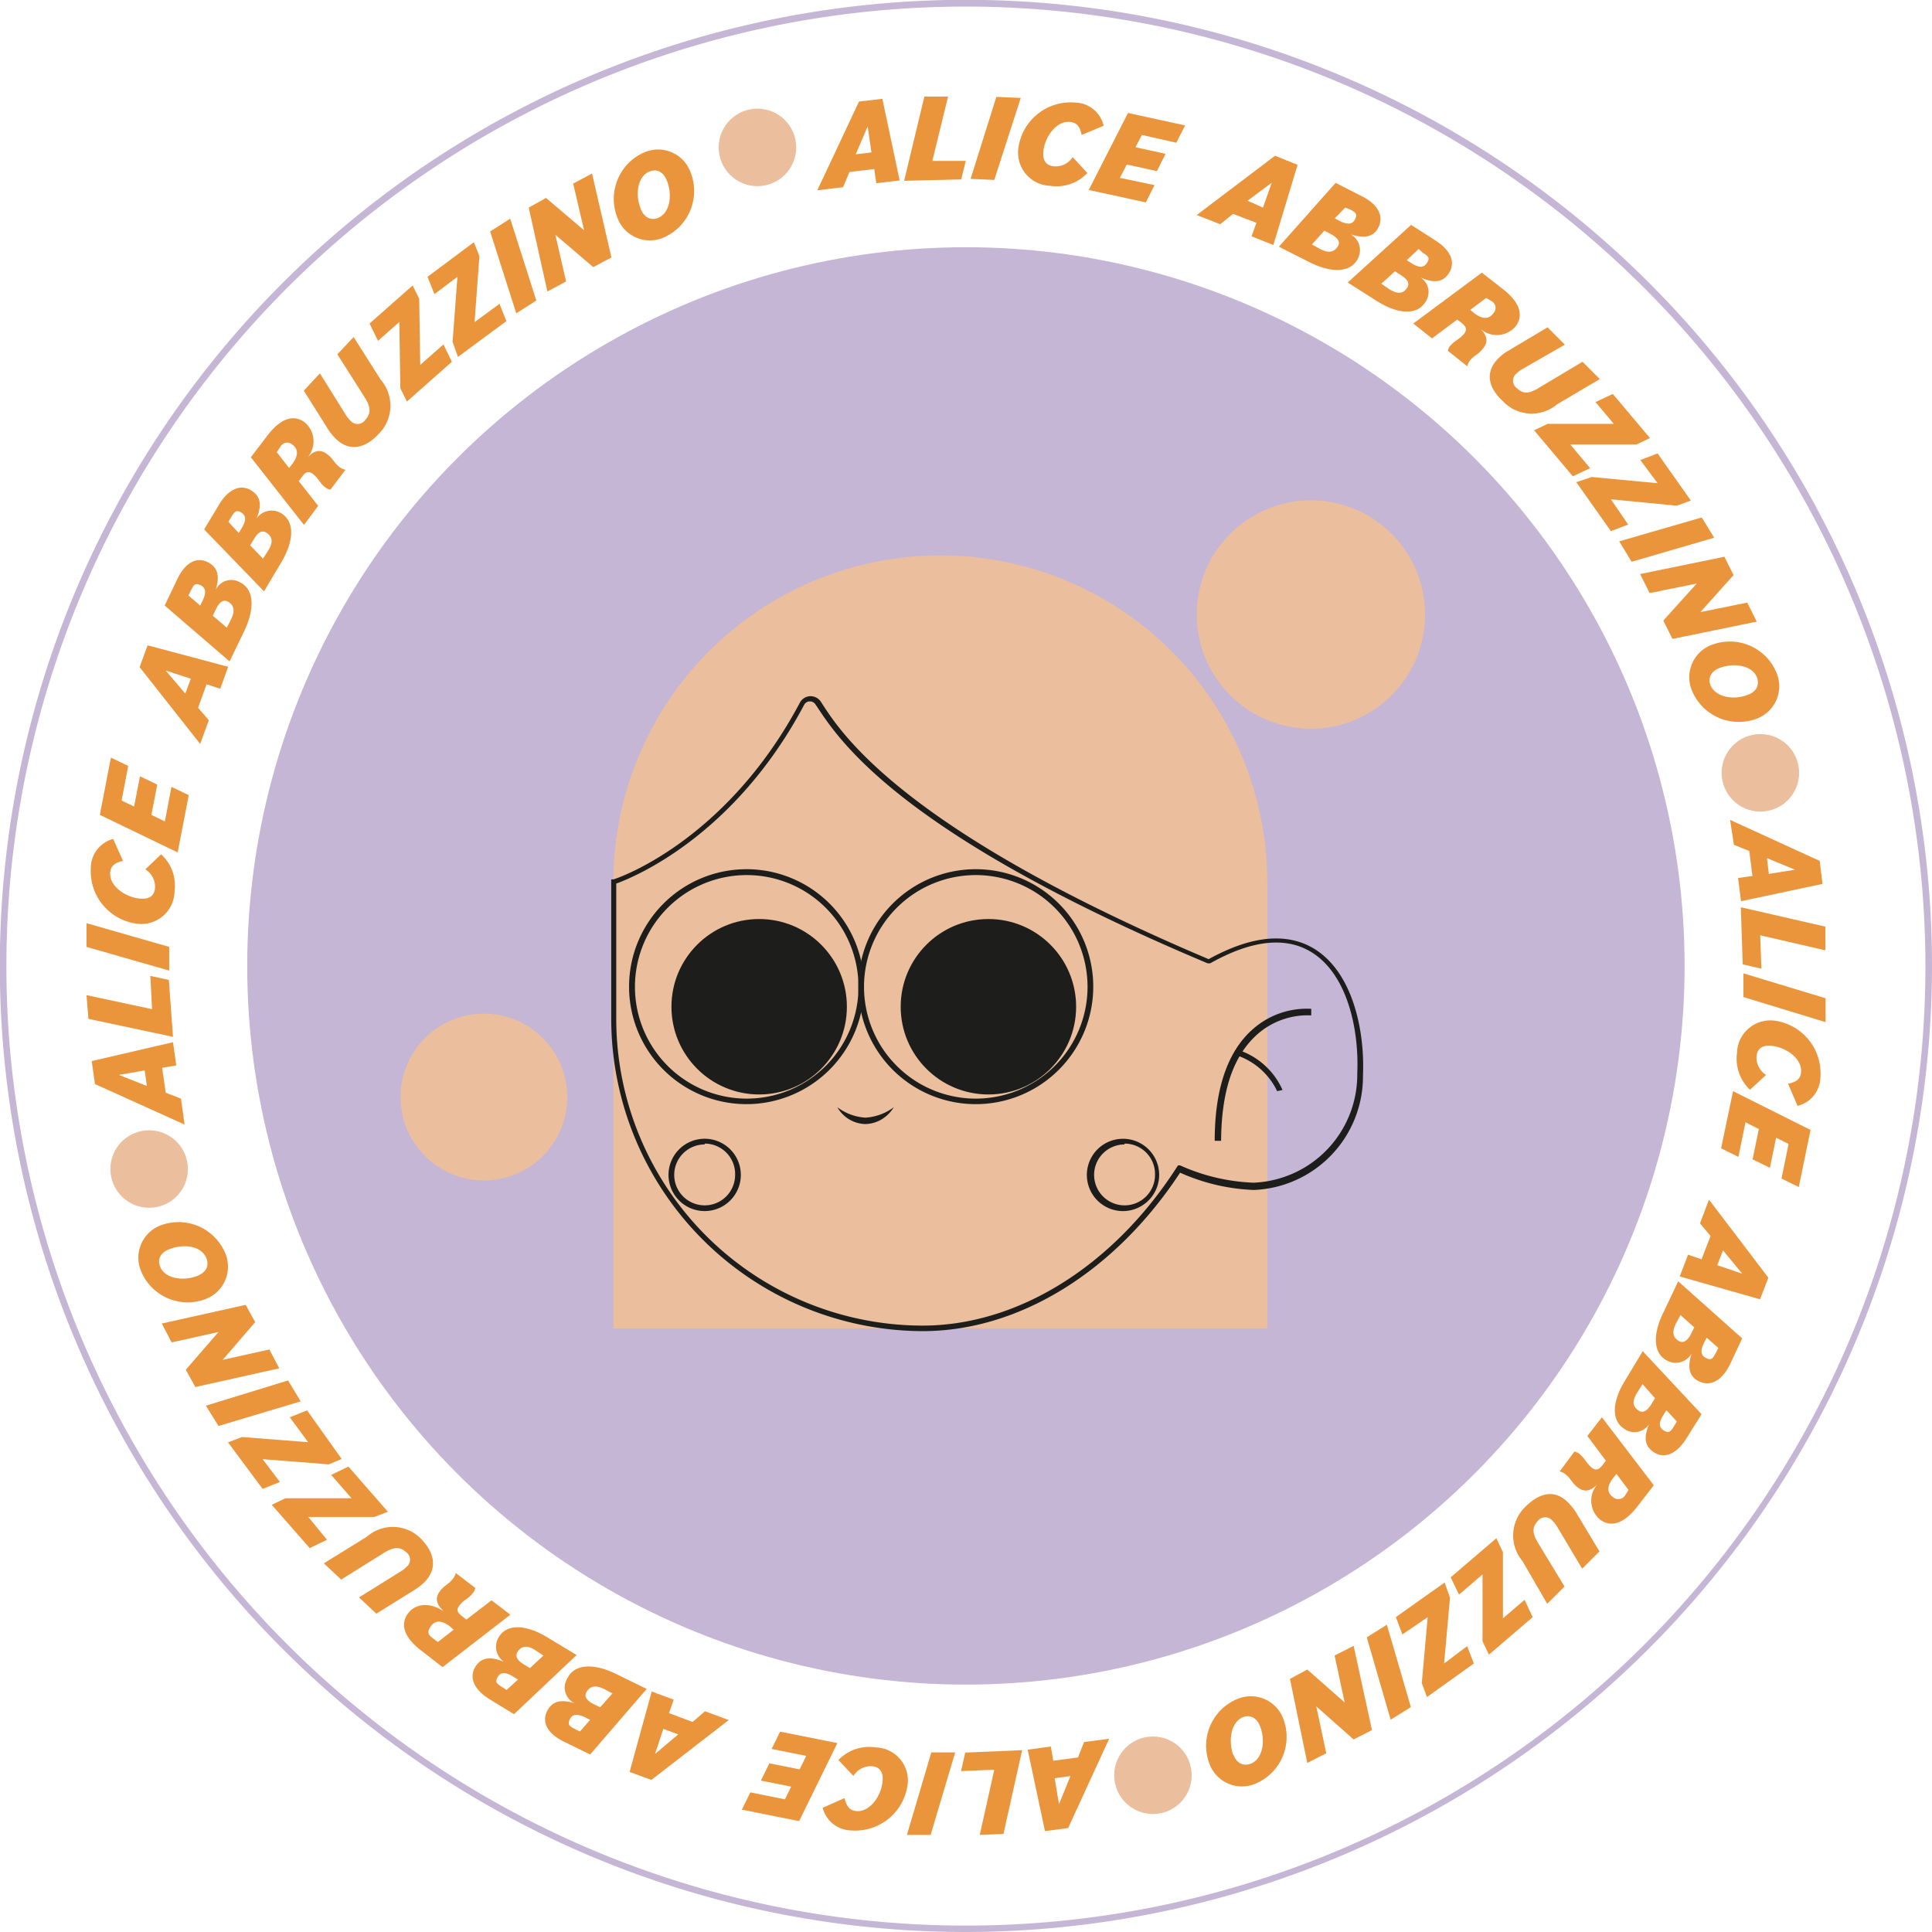 <svg xmlns="http://www.w3.org/2000/svg" viewBox="0 0 111.67 111.67"><defs><style>.cls-1{fill:#c4b6d4;}.cls-2{fill:#ea953b;}.cls-3{fill:#ebbe9e;}.cls-4{fill:#1d1e1b;}</style></defs><g id="Layer_2" data-name="Layer 2"><g id="Livello_2" data-name="Livello 2"><path class="cls-1" d="M55.83,111.67a55.84,55.84,0,1,1,55.84-55.84A55.9,55.9,0,0,1,55.83,111.67ZM55.83.38a55.46,55.46,0,1,0,55.46,55.45A55.51,55.51,0,0,0,55.83.38Z"/><circle class="cls-1" cx="55.83" cy="55.83" r="41.54"/><path class="cls-2" d="M49.65,5.87,51,5.71l1,4.72-1.35.16-.12-.82-1.43.17-.37.88L47.24,11Zm-.19,3.05.91-.11-.22-1.5Z"/><path class="cls-2" d="M53.43,5.58l1.37,0L53.89,9.3l1.93,0-.26,1.07-3.3.08Z"/><path class="cls-2" d="M57.59,5.6,59,5.66,57.47,10.4l-1.37-.06Z"/><path class="cls-2" d="M58.87,8.51a3.05,3.05,0,0,1,3.3-2.58,1.72,1.72,0,0,1,1.62,1.34l-1.27.53c-.1-.52-.31-.71-.65-.75-.78-.1-1.46.82-1.56,1.67-.06.53.13.84.59.89A1.16,1.16,0,0,0,62,9.08l.85.92a2.43,2.43,0,0,1-2.14.74A1.92,1.92,0,0,1,58.87,8.51Z"/><path class="cls-2" d="M65.2,6.53l3.3.72-.51,1L66,7.8l-.37.71,1.74.38-.5,1-1.74-.38-.4.77,2,.42-.5,1-3.3-.72Z"/><path class="cls-2" d="M73.7,9,75,9.53,73.6,14.16l-1.26-.5.28-.78-1.35-.52-.74.6-1.36-.53Zm-1.59,2.6L73,12l.51-1.44Z"/><path class="cls-2" d="M77.2,10.57l1.49.76c1,.49,1.28,1.17,1,1.78s-.85.68-1.61.44h0a1.05,1.05,0,0,1,.4,1.41c-.41.81-1.53.84-2.82.18l-1.74-.88Zm-.88,3.83c.55.28.82.12,1-.15s0-.5-.38-.71l-.39-.21-.72.8Zm.83-1.78.28.15c.38.19.72.25.89-.09s0-.41-.29-.58L77.75,12Z"/><path class="cls-2" d="M81.56,13l1.41.9c.91.58,1.16,1.28.79,1.87s-.92.59-1.65.27v0a1,1,0,0,1,.27,1.43c-.5.78-1.61.69-2.83-.09l-1.65-1.05Zm-1.25,3.72c.52.33.81.21,1-.05s.08-.5-.31-.75l-.37-.24-.79.72Zm1-1.68.27.17c.36.23.68.32.89,0s.08-.4-.24-.61L82,14.39Z"/><path class="cls-2" d="M85.65,15.76l1.28,1c1,.8,1.11,1.55.66,2.12a1.43,1.43,0,0,1-2.07.08h0c.47.43.5.81.21,1.17a2.05,2.05,0,0,1-.33.33l-.14.1a1.52,1.52,0,0,0-.29.27.83.83,0,0,0-.16.34l-1.12-.89a.57.57,0,0,1,.14-.3,1.62,1.62,0,0,1,.33-.29l.18-.13a1.81,1.81,0,0,0,.28-.26c.18-.23.15-.4-.13-.63l-.26-.2-1.46,1.09-1.08-.86Zm.25,1.46-.92.69.23.19c.48.37.86.36,1.11,0a.44.44,0,0,0-.12-.7Z"/><path class="cls-2" d="M86.58,20.74a2.76,2.76,0,0,1,.57-.45l2.3-1.37,1,1L88,21.33a1.27,1.27,0,0,0-.32.24.53.53,0,0,0,0,.87c.3.29.63.37,1.23,0l2.56-1.53,1,1L90,23.37a2.28,2.28,0,0,1-3.13-.18C86,22.39,85.84,21.5,86.58,20.74Z"/><path class="cls-2" d="M89.45,24.5l3.83,0-1.06-1.26,1-.47,2.15,2.55-.78.37-3.83,0,1.15,1.37-1,.47-2.24-2.66Z"/><path class="cls-2" d="M92,27.57l3.81.36-1-1.34,1-.38,1.92,2.72-.81.3-3.81-.37,1,1.46-1,.38-2-2.83Z"/><path class="cls-2" d="M98.36,29.91l.72,1.17-4.77,1.39-.72-1.18Z"/><path class="cls-2" d="M99.67,32.18l.53,1.06-1.92,2.14,2.71-.55.55,1.1-4.87,1-.53-1.06,1.93-2.14-2.72.55-.55-1.1Z"/><path class="cls-2" d="M99,37.25a2.92,2.92,0,0,1,3.68,1.63,2,2,0,0,1-1.2,2.68,2.93,2.93,0,0,1-3.68-1.63A2,2,0,0,1,99,37.25Zm2,2.92c.5-.18.71-.53.56-1-.27-.72-1.33-.87-2.14-.57-.49.18-.71.53-.56,1C99.17,40.32,100.23,40.47,101,40.17Z"/><path class="cls-2" d="M105.18,49.76l.16,1.33-4.71,1-.17-1.34.83-.12-.18-1.44-.89-.36L100,47.39Zm-3.05-.16.11.91,1.51-.24Z"/><path class="cls-2" d="M105.51,53.56l0,1.37-3.77-.87.07,1.93-1.08-.25-.11-3.3Z"/><path class="cls-2" d="M105.52,57.7l0,1.38-4.75-1.45,0-1.37Z"/><path class="cls-2" d="M102.61,59a3.07,3.07,0,0,1,2.61,3.28,1.73,1.73,0,0,1-1.32,1.64l-.55-1.28c.52-.1.71-.31.75-.64.09-.78-.83-1.46-1.69-1.55-.52-.06-.83.14-.88.59a1.17,1.17,0,0,0,.55,1.09l-.93.86a2.48,2.48,0,0,1-.75-2.14A1.93,1.93,0,0,1,102.61,59Z"/><path class="cls-2" d="M104.65,65.31l-.68,3.3-1-.49.41-2-.72-.36-.36,1.74-1-.49.36-1.75-.77-.39-.41,2-1-.5.69-3.3Z"/><path class="cls-2" d="M102.21,73.85l-.48,1.25-4.64-1.32.48-1.26.78.27.52-1.35-.61-.73.52-1.37Zm-2.62-1.58-.33.86,1.44.49Z"/><path class="cls-2" d="M100.7,77.36,100,78.85c-.49,1-1.16,1.29-1.78,1s-.68-.85-.45-1.61h0a1.05,1.05,0,0,1-1.4.41c-.82-.41-.86-1.52-.21-2.82L97,74.06Zm-3.83-.86c-.28.55-.12.83.15,1s.51,0,.71-.38l.2-.4-.8-.71Zm1.78.82-.15.28c-.19.39-.24.72.1.89s.41,0,.58-.3l.14-.28Z"/><path class="cls-2" d="M98.35,81.74l-.88,1.41c-.58.92-1.28,1.17-1.86.8s-.6-.9-.29-1.64h0a1,1,0,0,1-1.43.28c-.78-.49-.71-1.6.06-2.83l1-1.66Zm-3.73-1.23c-.33.53-.2.81.06,1s.5.07.75-.32l.23-.37L94.94,80Zm1.7,1-.17.27c-.23.36-.32.69,0,.89s.41.08.61-.24l.16-.27Z"/><path class="cls-2" d="M95.59,85.85l-1,1.29c-.8,1-1.54,1.13-2.12.68a1.43,1.43,0,0,1-.1-2.07v0c-.44.48-.82.5-1.18.22a1.79,1.79,0,0,1-.33-.34l-.1-.13a1.29,1.29,0,0,0-.28-.29.78.78,0,0,0-.33-.16L91,83.9a.67.67,0,0,1,.31.15,1.54,1.54,0,0,1,.29.32l.14.18a1.79,1.79,0,0,0,.26.28c.23.17.4.14.62-.14l.2-.26L91.75,83l.84-1.08Zm-1.46.27-.7-.93-.19.24c-.37.48-.36.86,0,1.11a.46.46,0,0,0,.7-.12Z"/><path class="cls-2" d="M90.61,86.82a3.26,3.26,0,0,1,.46.56l1.38,2.29-1,1L90,88.24a1.52,1.52,0,0,0-.25-.32.54.54,0,0,0-.87,0c-.28.3-.36.63,0,1.23l1.55,2.55-1,1L88,90.23a2.3,2.3,0,0,1,.17-3.14C89,86.27,89.85,86.08,90.61,86.82Z"/><path class="cls-2" d="M86.87,89.72v3.82l1.25-1.07.47,1-2.53,2.17-.37-.78V91l-1.36,1.17-.48-1,2.64-2.26Z"/><path class="cls-2" d="M83.81,92.34l-.34,3.81,1.33-1,.39,1-2.71,1.94-.3-.81.34-3.81-1.46,1-.38-1,2.82-2Z"/><path class="cls-2" d="M81.55,98.67l-1.17.73L79,94.64l1.16-.73Z"/><path class="cls-2" d="M79.3,100l-1.06.54-2.16-1.91.58,2.71-1.1.56-1-4.86,1-.54,2.16,1.9-.58-2.71,1.1-.56Z"/><path class="cls-2" d="M74.19,99.39a2.93,2.93,0,0,1-1.61,3.7,2,2,0,0,1-2.69-1.19,2.92,2.92,0,0,1,1.61-3.69A2,2,0,0,1,74.19,99.39Zm-2.91,2c.18.5.54.71,1,.56.72-.28.87-1.33.56-2.15-.19-.49-.54-.71-1-.55C71.12,99.57,71,100.63,71.28,101.44Z"/><path class="cls-2" d="M61.74,105.66l-1.34.18-1-4.71,1.34-.18.14.82,1.43-.19.35-.89,1.45-.19Zm.13-3-.91.12.25,1.5Z"/><path class="cls-2" d="M58,106l-1.37.06.84-3.77-1.92.08.24-1.07,3.29-.14Z"/><path class="cls-2" d="M53.79,106.06l-1.37,0,1.41-4.77,1.38,0Z"/><path class="cls-2" d="M52.46,103.16a3.06,3.06,0,0,1-3.26,2.64,1.74,1.74,0,0,1-1.65-1.31l1.27-.56c.11.52.32.71.66.75.78.08,1.45-.85,1.53-1.7.06-.53-.14-.84-.59-.89a1.17,1.17,0,0,0-1.09.56l-.87-.92A2.46,2.46,0,0,1,50.6,101,1.91,1.91,0,0,1,52.46,103.16Z"/><path class="cls-2" d="M46.19,105.26l-3.31-.66.49-1,2,.4.36-.73-1.75-.35.49-1,1.75.35.38-.78-2-.4.49-1,3.31.66Z"/><path class="cls-2" d="M37.65,102.88l-1.26-.46,1.28-4.65,1.27.47-.27.78,1.36.51.72-.62,1.37.51Zm1.55-2.63-.86-.32-.48,1.45Z"/><path class="cls-2" d="M34.11,101.41l-1.49-.73c-1-.48-1.31-1.15-1-1.77s.84-.69,1.6-.46v0A1,1,0,0,1,32.8,97c.4-.83,1.52-.88,2.82-.24l1.76.86Zm0-2-.29-.15c-.39-.18-.72-.23-.88.11s0,.41.3.57l.28.14Zm.8-1.79c-.56-.27-.83-.11-1,.16s0,.51.39.71l.39.19.71-.8Z"/><path class="cls-2" d="M29.71,99.08l-1.42-.87c-.92-.57-1.18-1.27-.82-1.86s.91-.6,1.65-.3h0a1.06,1.06,0,0,1-.28-1.44c.48-.78,1.6-.71,2.83.05l1.66,1Zm.23-2-.27-.17c-.37-.23-.7-.31-.89,0s-.08.4.24.6l.26.17Zm1-1.7c-.52-.33-.81-.2-1,.06s-.07.51.32.75l.37.23.78-.73Z"/><path class="cls-2" d="M25.58,96.36l-1.29-1c-1-.79-1.14-1.53-.7-2.11s1.27-.65,2.07-.11h0c-.48-.43-.51-.81-.23-1.17a1.47,1.47,0,0,1,.33-.33l.13-.1a1.59,1.59,0,0,0,.29-.29.78.78,0,0,0,.16-.33l1.13.86a.57.57,0,0,1-.14.3,1.58,1.58,0,0,1-.32.31l-.18.13a1.38,1.38,0,0,0-.27.27c-.18.23-.15.4.14.62l.26.2,1.45-1.11,1.09.83Zm-.27-1.45.91-.71L26,94c-.48-.36-.86-.35-1.1,0s-.15.49.13.7Z"/><path class="cls-2" d="M24.58,91.4a3.26,3.26,0,0,1-.56.46l-2.27,1.41-1-.94,2.41-1.5a1.41,1.41,0,0,0,.32-.25.53.53,0,0,0,0-.86c-.3-.28-.64-.35-1.23,0l-2.53,1.58-1-.94,2.49-1.54a2.27,2.27,0,0,1,3.13.13C25.1,89.73,25.3,90.62,24.58,91.4Z"/><path class="cls-2" d="M21.64,87.68l-3.82,0L18.9,89l-1,.48-2.19-2.5.78-.38,3.83,0-1.18-1.35,1-.48,2.28,2.61Z"/><path class="cls-2" d="M19,84.64l-3.82-.3,1,1.32-1,.4-2-2.69.81-.31,3.82.3-1.06-1.44,1-.4,2,2.81Z"/><path class="cls-2" d="M12.63,82.42l-.73-1.17,4.75-1.46L17.38,81Z"/><path class="cls-2" d="M11.29,80.17l-.55-1,1.89-2.18-2.71.6-.57-1.09,4.85-1.08.55,1L12.87,78.6l2.7-.6.57,1.09Z"/><path class="cls-2" d="M11.87,75.09a2.91,2.91,0,0,1-3.7-1.58,2,2,0,0,1,1.16-2.7A2.93,2.93,0,0,1,13,72.39,2,2,0,0,1,11.87,75.09ZM9.8,72.2c-.5.19-.71.54-.55,1,.28.72,1.34.86,2.15.55.49-.2.7-.55.54-1C11.66,72,10.61,71.88,9.8,72.2Z"/><path class="cls-2" d="M5.49,62.66,5.3,61.33,10,60.24l.19,1.34-.82.14.21,1.44.88.34L10.67,65Zm3,.11-.13-.9-1.49.26Z"/><path class="cls-2" d="M5.11,58.89,5,57.52l3.79.81-.1-1.92,1.07.23L10,59.93Z"/><path class="cls-2" d="M5,54.73l0-1.37,4.78,1.37,0,1.37Z"/><path class="cls-2" d="M7.91,53.39a3.06,3.06,0,0,1-2.66-3.24,1.74,1.74,0,0,1,1.29-1.66l.57,1.27c-.52.11-.71.33-.74.66-.07.78.86,1.44,1.72,1.52.53.05.83-.15.87-.61a1.17,1.17,0,0,0-.56-1.08l.91-.87a2.42,2.42,0,0,1,.78,2.12A1.92,1.92,0,0,1,7.91,53.39Z"/><path class="cls-2" d="M5.77,47.1l.64-3.31,1,.48-.38,2,.72.35.34-1.75,1,.48-.34,1.75.78.38.38-2,1,.48-.64,3.31Z"/><path class="cls-2" d="M8.07,38.56l.46-1.26,4.66,1.24-.46,1.27-.79-.26-.49,1.36.62.72L11.57,43Zm2.64,1.53.32-.86-1.45-.47Z"/><path class="cls-2" d="M9.52,35l.72-1.51c.47-1,1.14-1.31,1.76-1s.7.84.47,1.6h0a1,1,0,0,1,1.39-.44c.83.4.88,1.51.26,2.82l-.85,1.76Zm2.05,0,.14-.28c.19-.39.23-.72-.11-.89s-.41,0-.57.31l-.14.28Zm1.79.79c.27-.56.11-.83-.16-1s-.51,0-.71.4l-.19.4.81.69Z"/><path class="cls-2" d="M11.8,30.6l.86-1.43c.56-.93,1.26-1.19,1.85-.83s.62.9.32,1.63h0a1.06,1.06,0,0,1,1.43-.3c.79.48.73,1.6,0,2.83l-1,1.68Zm2,.21.17-.28c.22-.37.3-.69,0-.89s-.41-.07-.61.25l-.16.27Zm1.71,1c.32-.52.19-.81-.08-1s-.5-.07-.74.33l-.23.38.74.77Z"/><path class="cls-2" d="M14.5,26.43l1-1.31c.78-1,1.52-1.15,2.11-.71a1.43,1.43,0,0,1,.13,2.07h0c.42-.48.8-.51,1.17-.23a1.71,1.71,0,0,1,.33.33l.1.13a2,2,0,0,0,.29.29.82.82,0,0,0,.34.15L19.1,28.3a.64.64,0,0,1-.31-.14,1.34,1.34,0,0,1-.3-.32l-.13-.17a1.37,1.37,0,0,0-.27-.27c-.23-.18-.41-.15-.62.14l-.2.27,1.12,1.43-.82,1.1ZM16,26.14l.71.91.19-.24c.36-.49.34-.86,0-1.11a.45.45,0,0,0-.7.13Z"/><path class="cls-2" d="M19.45,25.4a3.39,3.39,0,0,1-.47-.56l-1.42-2.26.93-1L20,24a1.68,1.68,0,0,0,.25.31.54.54,0,0,0,.87-.05c.28-.31.35-.64,0-1.23L19.5,20.48l.94-1L22,21.94a2.3,2.3,0,0,1-.11,3.14C21.12,25.91,20.23,26.12,19.45,25.4Z"/><path class="cls-2" d="M23.14,22.44l-.06-3.83L21.85,19.7l-.49-1,2.49-2.2.38.77.06,3.82,1.34-1.18.49,1-2.6,2.3Z"/><path class="cls-2" d="M26.16,19.76,26.44,16l-1.33,1-.4-1,2.68-2,.32.8-.28,3.82,1.44-1.06.4,1-2.8,2.07Z"/><path class="cls-2" d="M28.33,13.38l1.16-.74L31,17.37l-1.16.74Z"/><path class="cls-2" d="M30.56,12l1-.56,2.2,1.87-.63-2.7,1.09-.58,1.12,4.85-1.05.56-2.19-1.87.62,2.7-1.08.58Z"/><path class="cls-2" d="M35.67,12.54a2.93,2.93,0,0,1,1.54-3.72A2,2,0,0,1,39.93,10a2.93,2.93,0,0,1-1.55,3.72A2,2,0,0,1,35.67,12.54Zm2.88-2.09c-.2-.5-.56-.71-1-.54-.71.28-.84,1.34-.52,2.15.19.49.55.7,1,.54C38.74,12.31,38.87,11.25,38.55,10.45Z"/><circle class="cls-3" cx="43.78" cy="8.52" r="2.24"/><circle class="cls-3" cx="8.62" cy="67.57" r="2.24"/><circle class="cls-3" cx="101.75" cy="44.67" r="2.24"/><circle class="cls-3" cx="66.64" cy="102.61" r="2.24"/><path class="cls-3" d="M35.45,51a18.9,18.9,0,0,1,37.8,0V76.78H35.45Z"/><path class="cls-4" d="M53.33,76.94a18.06,18.06,0,0,1-18-18V50.83l.12,0c.06,0,6.45-2.07,10.78-10.21a.71.71,0,0,1,.59-.38.72.72,0,0,1,.62.31l.09.14C48.68,42.47,52.3,48,69.86,55.44c2.48-1.37,4.54-1.56,6.12-.59,2.25,1.4,2.91,4.8,2.8,7.3a6.57,6.57,0,0,1-6.3,6.63,11.41,11.41,0,0,1-4.27-1C64.44,73.52,58.89,76.94,53.33,76.94ZM35.62,51.07V58.9A17.73,17.73,0,0,0,53.33,76.62c5.48,0,11-3.42,14.68-9.14l.08-.12.12,0a11.36,11.36,0,0,0,4.24,1,6.25,6.25,0,0,0,6-6.32c.11-2.4-.51-5.68-2.64-7-1.49-.92-3.46-.71-5.86.64l-.07,0-.08,0C52.09,48.23,48.55,42.86,47.22,40.84l-.09-.13a.38.38,0,0,0-.33-.17.36.36,0,0,0-.32.2C42.41,48.41,36.51,50.75,35.62,51.07Z"/><path class="cls-4" d="M70.58,65.94h-.37c0-3,.75-5.18,2.2-6.45a4.7,4.7,0,0,1,3.38-1.18l0,.38a4.39,4.39,0,0,0-3.1,1.08C71.3,61,70.6,63,70.58,65.94Z"/><path class="cls-4" d="M73.82,63.07A4,4,0,0,0,71.49,61l.09-.31A4.24,4.24,0,0,1,74.13,63Z"/><path class="cls-4" d="M43.16,63.82A6.79,6.79,0,1,1,49.94,57,6.8,6.8,0,0,1,43.16,63.82Zm0-13.24A6.46,6.46,0,1,0,49.62,57,6.46,6.46,0,0,0,43.16,50.58Z"/><circle class="cls-4" cx="43.88" cy="58.19" r="5.07"/><path class="cls-4" d="M56.4,63.82A6.79,6.79,0,1,1,63.19,57,6.79,6.79,0,0,1,56.4,63.82Zm0-13.24A6.46,6.46,0,1,0,62.86,57,6.46,6.46,0,0,0,56.4,50.58Z"/><circle class="cls-4" cx="57.13" cy="58.19" r="5.07"/><path class="cls-4" d="M40.73,70a2.09,2.09,0,1,1,2.09-2.09A2.09,2.09,0,0,1,40.73,70Zm0-3.85a1.76,1.76,0,1,0,1.76,1.76A1.76,1.76,0,0,0,40.73,66.1Z"/><path class="cls-4" d="M65,70A2.09,2.09,0,1,1,67,67.86,2.1,2.1,0,0,1,65,70Zm0-3.85a1.76,1.76,0,1,0,1.76,1.76A1.76,1.76,0,0,0,65,66.1Z"/><path class="cls-4" d="M48.4,64a3,3,0,0,0,1.63.6,3.06,3.06,0,0,0,1.63-.6,2.07,2.07,0,0,1-.67.68,1.9,1.9,0,0,1-1,.29A1.92,1.92,0,0,1,48.4,64Z"/><circle class="cls-3" cx="75.77" cy="35.52" r="6.6"/><circle class="cls-3" cx="27.97" cy="63.41" r="4.82"/></g></g></svg>